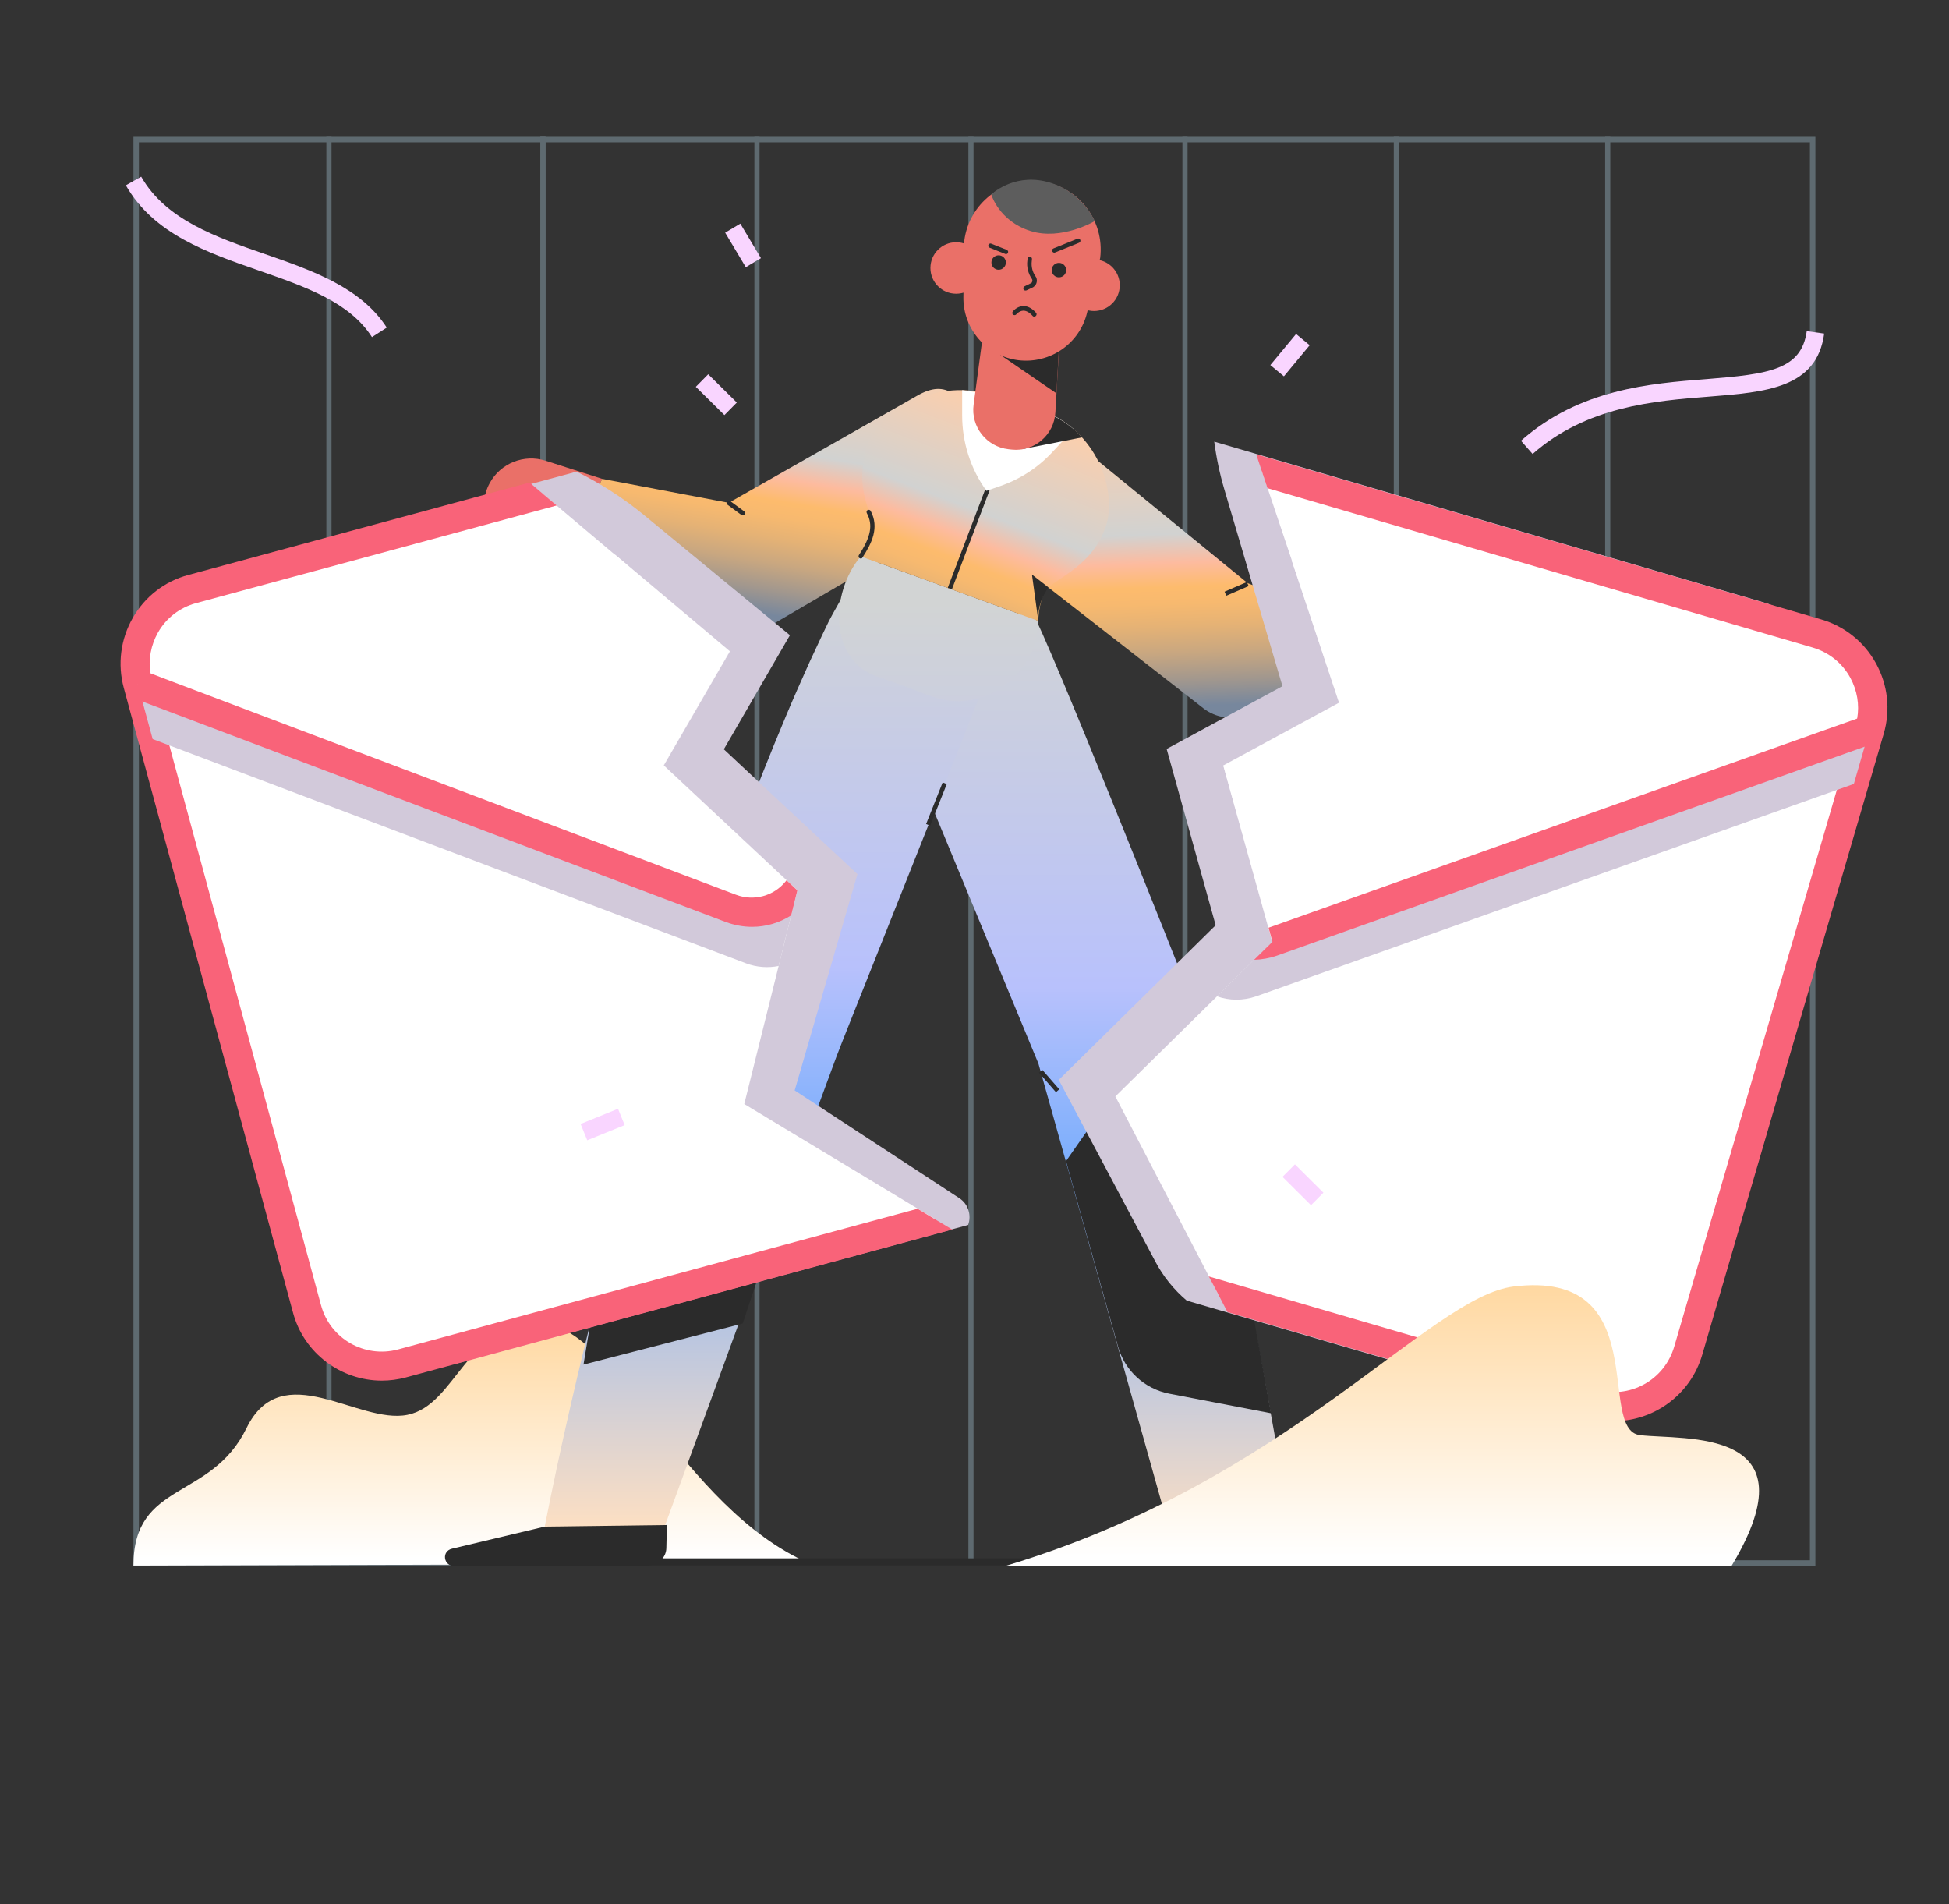 <?xml version="1.0" encoding="iso-8859-1"?>
<!-- Generator: Adobe Illustrator 23.0.2, SVG Export Plug-In . SVG Version: 6.00 Build 0)  -->
<svg version="1.1" id="Layer_1" xmlns="http://www.w3.org/2000/svg" xmlns:xlink="http://www.w3.org/1999/xlink" x="0px" y="0px"
	 viewBox="0 0 1105.6 1080" style="enable-background:new 0 0 1105.6 1080;" xml:space="preserve">
<rect x="0" y="0" width="1105.6" height="1080" fill="#333333" stroke="none"/>
<g style="opacity:0.3;">
	<g>
		<path style="fill:#C4ECFE;" d="M1026.7,80.7V885H78.8V80.7H1026.7 M1029.8,77.6H75.7v810.5h954.1L1029.8,77.6L1029.8,77.6z"/>
	</g>
	<g>
		<g>
			<line style="fill:none;stroke:#C4ECFE;stroke-width:2.913;stroke-miterlimit:10;" x1="308" y1="77.6" x2="308" y2="888.1"/>
			<line style="fill:none;stroke:#C4ECFE;stroke-width:2.913;stroke-miterlimit:10;" x1="429.4" y1="77.6" x2="429.4" y2="888.1"/>
			<line style="fill:none;stroke:#C4ECFE;stroke-width:2.913;stroke-miterlimit:10;" x1="308" y1="77.6" x2="308" y2="888.1"/>
			<line style="fill:none;stroke:#C4ECFE;stroke-width:2.913;stroke-miterlimit:10;" x1="186.6" y1="77.6" x2="186.6" y2="888.1"/>
			<line style="fill:none;stroke:#C4ECFE;stroke-width:2.913;stroke-miterlimit:10;" x1="550.8" y1="77.6" x2="550.8" y2="888.1"/>
			<line style="fill:none;stroke:#C4ECFE;stroke-width:2.913;stroke-miterlimit:10;" x1="672.2" y1="77.6" x2="672.2" y2="888.1"/>
			<line style="fill:none;stroke:#C4ECFE;stroke-width:2.913;stroke-miterlimit:10;" x1="792.1" y1="77.6" x2="792.1" y2="888.1"/>
			<line style="fill:none;stroke:#C4ECFE;stroke-width:2.913;stroke-miterlimit:10;" x1="912" y1="77.6" x2="912" y2="888.1"/>
		</g>
	</g>
</g>
<linearGradient id="SVGID_1_" gradientUnits="userSpaceOnUse" x1="267.55" y1="640.994" x2="267.55" y2="507.525" gradientTransform="matrix(1 0 0 -1 0 1392)">
	<stop  offset="0" style="stop-color:#FFD8A1"/>
	<stop  offset="0.996" style="stop-color:#FFFFFF"/>
</linearGradient>
<path style="fill:url(#SVGID_1_);" d="M459.4,886.9C386.2,855.3,349,751.6,306.6,750.7c-42.4-0.9-47.6,46.3-75.5,51.8
	c-27.9,5.6-71.2-33.6-91.3,7.6c-20.1,41.2-64.1,29.7-64.1,77.9L459.4,886.9z"/>
<g>
	
		<linearGradient id="SVGID_2_" gradientUnits="userSpaceOnUse" x1="615.05" y1="513.656" x2="615.05" y2="1052.589" gradientTransform="matrix(1 0 0 -1 0 1392)">
		<stop  offset="0" style="stop-color:#FFE0C2"/>
		<stop  offset="0.401" style="stop-color:#7AAEFC"/>
		<stop  offset="0.591" style="stop-color:#B8C1FC"/>
		<stop  offset="1" style="stop-color:#D2D4D4"/>
	</linearGradient>
	<path style="fill:url(#SVGID_2_);" d="M584.9,345.9c10.3,17.7,84,203.2,91.4,222.2l2,5.3c0.3,0.7,0.5,1.5,0.6,2.2
		c4.8,23.3,9.4,46.6,13.8,70.1l3.3,17.6l3.1,17.6c2.1,11.7,4,23.5,6.1,35.3c3.9,23.5,23.8,124.8,25.9,148.9l-69.4-2.9l-73.5-262
		l2.7,7.5l-91.9-222L584.9,345.9z"/>
	<path style="fill:#2B2B2B;" d="M616.3,642l-11.6,16.6l29.5,105.1c3.8,13.7,15.1,24.1,29.1,26.8l57.7,11.1l-29.6-163.9L616.3,642z"
		/>
	
		<linearGradient id="SVGID_3_" gradientUnits="userSpaceOnUse" x1="435.4" y1="521.93" x2="435.4" y2="1067.076" gradientTransform="matrix(1 0 0 -1 0 1392)">
		<stop  offset="0" style="stop-color:#FFE0C2"/>
		<stop  offset="0.401" style="stop-color:#7AAEFC"/>
		<stop  offset="0.591" style="stop-color:#B8C1FC"/>
		<stop  offset="1" style="stop-color:#D2D4D4"/>
	</linearGradient>
	<path style="fill:url(#SVGID_3_);" d="M561.8,379.6l-49.9,125.5l-25,62.8c-4.1,10.5-8.4,20.9-12.4,31.4L462.8,631L377,865.9h-68
		c8.8-44.9,19.9-92.5,31.2-136.5c11.5-44,23.8-87.7,36.8-131.1c1.6-5.4,3.2-10.9,4.9-16.3l5-16.3c1.7-5.4,3.5-10.8,5.3-16.1
		l5.4-16.1c7.4-21.4,14.9-42.8,23-63.9c8-21.2,16.3-42.2,25.1-63.1l3.3-7.8c1.1-2.6,2.3-5.2,3.4-7.8l6.9-15.5l7.2-15.4
		c1.2-2.6,2.5-5.1,3.7-7.7c1.2-2.5,10.9-19.5,12.2-22L561.8,379.6z"/>
	<polygon style="fill:#2B2B2B;" points="331,774 421.3,750.7 444.9,679.8 341.6,709.5 	"/>
	<g>
		<g>
			<g>
				<path style="fill:#2B2B2B;" d="M782.3,885.5L672.6,885c-5.7,0-10.4-4.4-10.5-9.8l-0.3-13.1l69.3,0.9l52.5,12.5
					C789.7,876.9,788.6,885.5,782.3,885.5z"/>
			</g>
		</g>
	</g>
	<g>
		<g>
			<g>
				<path style="fill:#2B2B2B;" d="M257.8,888.3l109.7-0.4c5.7,0,10.4-4.4,10.5-9.8l0.3-13.1l-69.3,0.9l-52.5,12.5
					C250.3,879.8,251.5,888.3,257.8,888.3z"/>
			</g>
		</g>
	</g>
	<g>
		<path style="fill:#EA7068;" d="M316.5,325.6l-28.1-15.3c-13-7.1-17.7-23.3-10.6-36.3c6.2-11.4,19.6-16.5,31.6-12.7l32.2,10.3"/>
		
			<linearGradient id="SVGID_4_" gradientUnits="userSpaceOnUse" x1="308.003" y1="1164.983" x2="308.003" y2="1320.248" gradientTransform="matrix(0.986 0.166 0.166 -0.986 -67.654 1445.111)">
			<stop  offset="0" style="stop-color:#77879D"/>
			<stop  offset="0.089" style="stop-color:#A1978E"/>
			<stop  offset="0.188" style="stop-color:#C9A780"/>
			<stop  offset="0.279" style="stop-color:#E5B275"/>
			<stop  offset="0.358" style="stop-color:#F7B96F"/>
			<stop  offset="0.415" style="stop-color:#FDBB6D"/>
			<stop  offset="0.499" style="stop-color:#FDBB9F"/>
			<stop  offset="0.599" style="stop-color:#D1D2D1"/>
			<stop  offset="1" style="stop-color:#FECEAA"/>
		</linearGradient>
		<path style="fill:url(#SVGID_4_);" d="M341.6,271.6l71.8,13.6L520,224.6c17.6-10.3,25.2,0.5,35.5,18.1s4.4,40.3-13.2,50.6
			l-114.2,66.8l-2.5,1.5c-3.8,2.3-8.2,3.3-12.3,3.4l-96.8-39.4L341.6,271.6z"/>
	</g>
	<g>
		
			<linearGradient id="SVGID_5_" gradientUnits="userSpaceOnUse" x1="607.355" y1="1024.319" x2="607.355" y2="1187.63" gradientTransform="matrix(0.999 -0.033 -0.033 -0.999 101.823 1443.768)">
			<stop  offset="0" style="stop-color:#77879D"/>
			<stop  offset="0.089" style="stop-color:#A1978E"/>
			<stop  offset="0.188" style="stop-color:#C9A780"/>
			<stop  offset="0.279" style="stop-color:#E5B275"/>
			<stop  offset="0.358" style="stop-color:#F7B96F"/>
			<stop  offset="0.415" style="stop-color:#FDBB6D"/>
			<stop  offset="0.499" style="stop-color:#FDBB9F"/>
			<stop  offset="0.599" style="stop-color:#D1D2D1"/>
			<stop  offset="1" style="stop-color:#FECEAA"/>
		</linearGradient>
		<path style="fill:url(#SVGID_5_);" d="M782.3,359.4l-74.5-28.6l-86.2-70.4c-16.1-12.6-39.3-9.7-51.9,6.4
			c-12.6,16.1-9.7,39.3,6.4,51.9L680.4,400l2.3,1.8c3.5,2.7,7.6,4.4,11.8,5l75.6,10.8L782.3,359.4z"/>
		<path style="fill:#EA7068;" d="M770.1,417.7l31.7,4.5c14.6,2.1,28.2-8.1,30.3-22.7c1.8-12.9-5.8-25-17.7-29.1l-32-11.1"/>
	</g>
	
		<linearGradient id="SVGID_6_" gradientUnits="userSpaceOnUse" x1="532.513" y1="504.024" x2="532.513" y2="1050.246" gradientTransform="matrix(1 0 0 -1 0 1392)">
		<stop  offset="0" style="stop-color:#FFE0C2"/>
		<stop  offset="0.401" style="stop-color:#7AAEFC"/>
		<stop  offset="0.591" style="stop-color:#B8C1FC"/>
		<stop  offset="1" style="stop-color:#D2D4D4"/>
	</linearGradient>
	<path style="fill:url(#SVGID_6_);" d="M488.3,315.5c-17.7,21.2-18.1,59.2,9.9,68.5c21.5,7.2,22.7,8.5,31.8,11.5
		c28.7,9.5,58.2-13.1,59.1-43.3L488.3,315.5z"/>
	
		<linearGradient id="SVGID_7_" gradientUnits="userSpaceOnUse" x1="332.678" y1="1262.575" x2="332.678" y2="1425.886" gradientTransform="matrix(0.934 0.356 0.356 -0.934 -240.526 1441.963)">
		<stop  offset="0" style="stop-color:#77879D"/>
		<stop  offset="0.089" style="stop-color:#A1978E"/>
		<stop  offset="0.188" style="stop-color:#C9A780"/>
		<stop  offset="0.279" style="stop-color:#E5B275"/>
		<stop  offset="0.358" style="stop-color:#F7B96F"/>
		<stop  offset="0.415" style="stop-color:#FDBB6D"/>
		<stop  offset="0.499" style="stop-color:#FDBB9F"/>
		<stop  offset="0.599" style="stop-color:#D1D2D1"/>
		<stop  offset="1" style="stop-color:#FECEAA"/>
	</linearGradient>
	<path style="fill:url(#SVGID_7_);" d="M589,352.2c0,0-0.1-6.9,2.8-15.1c2.9-8.2,27.2-13.6,35.5-38.6c6.4-19.2-4.1-54.6-37.5-66
		l-27.2-8.3c-29.3-10-61.6,7.3-70,27.1h-0.1c-0.2,0.6-0.4,1.2-0.5,1.7c-0.1,0.2-0.1,0.3-0.2,0.5l0,0c-10.3,34.4,13.8,41.2-3.6,62
		L589,352.2z"/>
	<g>
		
			<rect x="506.491" y="286.185" transform="matrix(0.356 -0.935 0.935 0.356 89.749 705.058)" style="fill:#2B2B2B;" width="99.5" height="2.5"/>
	</g>
	<circle style="fill:#EA7068;" cx="620.6" cy="161.8" r="14.6"/>
	<path style="fill:#FFFFFF;" d="M545.8,221.3v14.3c0,15.4,4.8,30.4,13.8,42.8l0,0l7.5-2.6c11.4-3.9,21.7-10.5,29.9-19.4l12.1-13
		c0,0-12.4-11.2-33.6-16.3C554.3,222.1,545.8,221.3,545.8,221.3z"/>
	<path style="fill:#2B2B2B;" d="M579.6,254.8l34.1-6.7c0,0-7.4-9.8-23.9-15.5L579.6,254.8z"/>
	<path style="fill:#EA7068;" d="M552.3,229.5l9.1-68l41.2,3.7l-3.9,68.5c-0.6,12.9-11.9,22.7-24.8,21.3l-1.8-0.2
		C559.6,253.4,550.6,242,552.3,229.5z"/>
	<polygon style="fill:#2B2B2B;" points="557.1,194.2 599.3,223.1 600.7,197.1 	"/>
	<path id="XMLID_100_" style="fill:#EA7068;" d="M577.6,204.3L577.6,204.3c-18-2.3-31.4-17.8-31.1-35.9l0.5-31.8
		c2.7-21.3,22.1-36.3,43.4-33.7l0,0c21.3,2.7,36.3,22.1,33.7,43.4l-7.4,30.9C612.5,194.9,595.7,206.5,577.6,204.3z"/>
	<g>
		<path style="fill:#2B2B2B;" d="M581.7,164.8c-0.5,0-0.9-0.3-1.1-0.7c-0.3-0.6,0-1.4,0.6-1.7l3.7-1.8c0.4-0.2,0.6-0.6,0.7-1.1
			c0.1-0.5,0-1-0.3-1.4c-2-2.9-3-6.7-2.5-10.3l0.1-1.1c0.1-0.7,0.6-1.2,1.4-1.1c0.7,0.1,1.2,0.7,1.1,1.4l-0.1,1.1
			c-0.4,3.1,0.4,6.2,2.1,8.6c0.7,0.9,0.9,2.1,0.7,3.3c-0.2,1.1-0.9,2.2-1.9,2.8l-0.1,0.1l-3.8,1.8
			C582.1,164.7,581.9,164.8,581.7,164.8z"/>
	</g>
	<circle style="fill:#EA7068;" cx="542.4" cy="152" r="14.6"/>
	<g>
		<path style="fill:#2B2B2B;" d="M586.7,179.6c-0.3,0-0.7-0.1-0.9-0.4c-1.8-2-3.6-3-5.3-3c-2.4,0.1-4,2.1-4,2.1
			c-0.4,0.5-1.2,0.6-1.8,0.2c-0.5-0.4-0.6-1.2-0.2-1.8c0.1-0.1,2.3-3,5.9-3.1c2.5-0.1,5,1.2,7.3,3.8c0.5,0.5,0.4,1.3-0.1,1.8
			C587.3,179.5,587,179.6,586.7,179.6z"/>
	</g>
	<g>
		<path style="fill:#2B2B2B;" d="M488.3,316.8c-0.2,0-0.5-0.1-0.7-0.2c-0.6-0.4-0.7-1.2-0.4-1.7c6.9-10.5,8.1-17.2,4.5-23.9
			c-0.3-0.6-0.1-1.4,0.5-1.7c0.6-0.3,1.4-0.1,1.7,0.5c5,9.4,0.7,18.3-4.7,26.5C489.1,316.6,488.7,316.8,488.3,316.8z"/>
	</g>
	<g>
		<path style="fill:#2B2B2B;" d="M421.3,292.3c-0.3,0-0.5-0.1-0.7-0.2l-7.9-5.8c-0.6-0.4-0.7-1.2-0.3-1.8c0.4-0.6,1.2-0.7,1.8-0.3
			l7.9,5.8c0.6,0.4,0.7,1.2,0.3,1.8C422.1,292.1,421.7,292.3,421.3,292.3z"/>
	</g>
	<circle style="fill:#2B2B2B;" cx="566.5" cy="148.9" r="4.1"/>
	<circle style="fill:#2B2B2B;" cx="600.7" cy="153.2" r="4.1"/>
	<path style="fill:#5D5D5D;" d="M562.3,110.3c0,0,4.4,15.1,22.2,20.7c17.7,5.6,36.5-5.6,36.5-5.6s-7.3-17.8-28.3-22.6
		C574.2,98.7,562.3,110.3,562.3,110.3z"/>
	<g>
		<path style="fill:#2B2B2B;" d="M598.1,143.3c-0.5,0-1-0.3-1.2-0.8c-0.3-0.6,0.1-1.4,0.7-1.6l13.6-5.5c0.6-0.3,1.4,0,1.6,0.7
			c0.3,0.6-0.1,1.4-0.7,1.6l-13.6,5.5C598.4,143.2,598.3,143.3,598.1,143.3z"/>
	</g>
	<g>
		<path style="fill:#2B2B2B;" d="M570.7,144.1c-0.2,0-0.3,0-0.5-0.1l-8.8-3.5c-0.6-0.3-1-1-0.7-1.6s1-1,1.6-0.7l8.8,3.5
			c0.6,0.3,1,1,0.7,1.6C571.7,143.8,571.2,144.1,570.7,144.1z"/>
	</g>
	<g>
		
			<rect x="518.582" y="454.919" transform="matrix(0.37 -0.929 0.929 0.37 -89.151 780.842)" style="fill:#2B2B2B;" width="25.401" height="2.5"/>
	</g>
	<path style="fill:#2B2B2B;" d="M594.8,333.2l-9.4-7.3l3.6,26.3C589,352.2,587.8,342.7,594.8,333.2z"/>
	<g>
		
			<rect x="694.471" y="332.341" transform="matrix(0.918 -0.397 0.397 0.918 -74.809 306.212)" style="fill:#2B2B2B;" width="13.799" height="2.5"/>
	</g>
	<g>
		
			<rect x="594.478" y="605.821" transform="matrix(0.753 -0.657 0.657 0.753 -256.255 542.884)" style="fill:#2B2B2B;" width="2.5" height="14.599"/>
	</g>
</g>
<rect x="308" y="883.9" style="fill:#2B2B2B;" width="290.1" height="4.1"/>
<g>
	<path style="fill:#D2C9DA;" d="M549.2,694.8l-289.7,78.4c-23.8,6.5-48.4-7.6-54.8-31.5L105,373.9c-6.5-23.8,7.6-48.4,31.5-54.8
		l190.6-51.6c13.6,6.7,26.5,15,38.3,24.7l82.7,68.1L410.6,425l75.8,70.8l-35.6,122.7l93.4,61.1C549.5,683.1,551.1,689.5,549.2,694.8
		z"/>
</g>
<g>
	<g>
		<path style="fill:#FFFFFF;" d="M520.5,685.5l9.8,5.9L228,773.3c-23.4,6.3-47.6-7.5-53.9-30.9L80.8,397.9L80,395l-1.9-7
			c-6.3-23.4,7.5-47.6,30.9-53.9l199-53.9l7.7,6.5l33.2,28l6.8,5.7l58.3,49.1l-37.5,64.7l69.7,65.1l6.1,5.7l-3.5,14.2l-7.1,28.7
			l-19.5,78.3L520.5,685.5z"/>
		<path style="fill:#F96379;" d="M530.3,691.5l-9.8-5.9l-294.7,79.8c-19,5.1-38.6-6.1-43.7-25.1l-86-317.4l-5.8-21.3l-2.3-8.7
			l-0.3-1.2l-1.6-5.8l0,0c-0.4-1.3-0.6-2.7-0.8-4c-1.2-7.9,0.3-16,4.3-23.1c4.7-8.3,12.4-14.2,21.6-16.7l204.6-55.4l-7.7-6.5
			l-7.7-6.5l-193.5,52.4c-13.5,3.6-24.7,12.3-31.6,24.4s-8.7,26.2-5.1,39.6l96,354.4c6.2,23.2,27.4,38.6,50.4,38.6
			c4.5,0,9.1-0.6,13.6-1.8l310-83.9L530.3,691.5z"/>
	</g>
	<path style="fill:#D2C9DA;" d="M446.2,499.3l6.1,5.7l-3.5,14.2l-7.1,28.7c-6,1.2-12.4,0.8-18.5-1.5L96.1,422.8l-9.5-3.6l-5.8-21.3
		l0,0L80,395l8-2.2l1.7-0.5l13.7-3.7l252.3-68.3l58.3,49.1l-37.5,64.7L446.2,499.3z"/>
	<g>
		<path style="fill:#FFFFFF;" d="M446.2,499.3l6.1,5.7c-9,11.2-24.2,15.3-37.6,10.2l-325-122.8l-2-0.8l-9.6-3.6l8-2.2l5.7-1.5
			l257.1-69.7l6.8,5.7l58.3,49.1l-37.5,64.7L446.2,499.3z"/>
		<path style="fill:#F96379;" d="M446.2,499.3l6.1,5.7l-3.5,14.2c-6.7,4.3-14.4,6.5-22.2,6.5c-4.9,0-9.9-0.9-14.8-2.7L90.3,401.5
			l-9.6-3.6l0,0l-5.6-2.1L78,388l2.9-7.8l4.2,1.6l6.5,2.5l11.6,4.4l314.3,118.8c10.1,3.8,21.4,0.8,28.2-7.6L446.2,499.3z"/>
	</g>
</g>
<g>
	<g>
		<path style="fill:#D2C9DA;" d="M1030.6,397.1l-107.2,367c-7,23.8-31.8,37.4-55.6,30.5l-194.6-56.9c-7.3-6.2-13.4-13.7-17.9-22.3
			l-54.7-102.9l89-87.7l-27.8-100l65.7-35.6l-33-111.7c-2.6-8.8-4.5-17.8-5.7-27l311.4,91.1C1023.9,348.5,1037.6,373.4,1030.6,397.1
			z"/>
	</g>
	<g>
		<g>
			<path style="fill:#FFFFFF;" d="M1060.6,413.5v0.1l0,0l0,0l-2,6.9l-0.9,3l-6.2,21.1L957.6,766c-6.8,23.3-31.2,36.7-54.5,29.9
				L691,734l-5.3-10.2l-53-101.9l57.6-56.7l21.1-20.8l10.4-10.2l-2.2-8l-25.6-92l65.7-35.6l-24.1-72.4l-2.8-8.4L719,276.7l-3.2-9.6
				l314.8,92C1053.9,366,1067.3,390.3,1060.6,413.5z"/>
			<path style="fill:#F96379;" d="M1064.2,376.3c-6.7-12.2-17.8-21.1-31.2-25l-320.4-93.6l3.2,9.6l3.2,9.6l309.3,90.4
				c9.1,2.7,16.7,8.7,21.3,17.1c3.9,7.2,5.3,15.3,3.9,23.2c-0.2,1.3-0.5,2.6-0.9,3.9l0,0l-1.7,5.8l-0.3,1.1l-2.5,8.7l-6.2,21.2
				l-92.2,315.6c-2.7,9.1-8.7,16.7-17.1,21.3c-8.3,4.6-18,5.6-27.1,3L685.7,724l5.3,10l5.3,10.2L900.8,804l0,0
				c4.9,1.4,9.8,2.1,14.6,2.1c22.6,0,43.5-14.8,50.2-37.6l103-352.4C1072.5,402.6,1070.9,388.5,1064.2,376.3z"/>
		</g>
		<path style="fill:#D2C9DA;" d="M1058.6,420.6l-0.9,3l-6.1,21.1h-0.1l-9.6,3.4l-329.3,117c-7.4,2.6-15.3,2.5-22.3,0l21.1-20.8
			l10.4-10.2l-2.2-8l-25.6-92l65.7-35.6l-24.1-72.4l300,87.7l13.6,4l1.5,0.5L1058.6,420.6L1058.6,420.6z"/>
		<g>
			<polygon style="fill:#FFFFFF;" points="1060.7,413.7 1060.6,413.7 1050.9,417.2 1049.1,417.8 721.7,534.2 719.5,526.2 
				693.9,434.2 759.6,398.6 735.5,326.2 732.7,317.8 1047.1,409.7 1052.7,411.3 1060.6,413.7 			"/>
			<path style="fill:#F96379;" d="M1063.5,421.5l-5.7,2l0,0l-9.6,3.4L724.5,542c-4.3,1.5-8.8,2.3-13.1,2.4l10.4-10.2l-2.2-8
				l316-112.3l11.6-4.1l6.5-2.3l4.4-1.5l2.7,7.7l0.1,0.2L1063.5,421.5z"/>
		</g>
	</g>
</g>
<linearGradient id="SVGID_8_" gradientUnits="userSpaceOnUse" x1="784.272" y1="662.729" x2="784.272" y2="508.094" gradientTransform="matrix(1 0 0 -1 0 1392)">
	<stop  offset="0" style="stop-color:#FFD8A1"/>
	<stop  offset="0.996" style="stop-color:#FFFFFF"/>
</linearGradient>
<path style="fill:url(#SVGID_8_);" d="M570.7,888.1c160.5-48.1,240-152.6,288-158.4c80-9.8,46.6,81.3,71.6,84.3s99.6-5.1,52,74.1
	L570.7,888.1L570.7,888.1z"/>
<g>
	
		<rect x="720.561" y="196.737" transform="matrix(0.638 -0.77 0.77 0.638 109.416 636.379)" style="fill:#F9D5FF;" width="22.9" height="10"/>
</g>
<g>
	
		<rect x="330.172" y="632.71" transform="matrix(0.927 -0.376 0.376 0.927 -214.611 175.125)" style="fill:#F9D5FF;" width="22.9" height="10"/>
</g>
<g>
	
		<rect x="401.104" y="212.596" transform="matrix(0.703 -0.712 0.712 0.703 -38.634 355.536)" style="fill:#F9D5FF;" width="10" height="22.8"/>
</g>
<g>
	
		<rect x="734.26" y="660.318" transform="matrix(0.705 -0.709 0.709 0.705 -258.299 722.581)" style="fill:#F9D5FF;" width="10" height="22.8"/>
</g>
<g>
	
		<rect x="416.292" y="127.905" transform="matrix(0.859 -0.513 0.513 0.859 -11.847 235.654)" style="fill:#F9D5FF;" width="10" height="22.799"/>
</g>
<g>
	<path style="fill:#F9D5FF;" d="M869.4,257.5l-6.6-7.5c33.1-29.3,73.2-32.5,105.5-35c35.1-2.8,53.6-5.3,56.6-27.2l9.9,1.4
		c-4.2,30.9-32.7,33.2-65.7,35.8C938.3,227.4,900,230.5,869.4,257.5z"/>
</g>
<g>
	<path style="fill:#F9D5FF;" d="M211,191.2c-12.8-19.9-37.6-28.5-64-37.7c-29.4-10.2-59.9-20.8-75.6-48.4l8.7-4.9
		c13.9,24.4,42.5,34.3,70.2,43.9c26.8,9.3,54.4,18.9,69.1,41.7L211,191.2z"/>
</g>
</svg>
